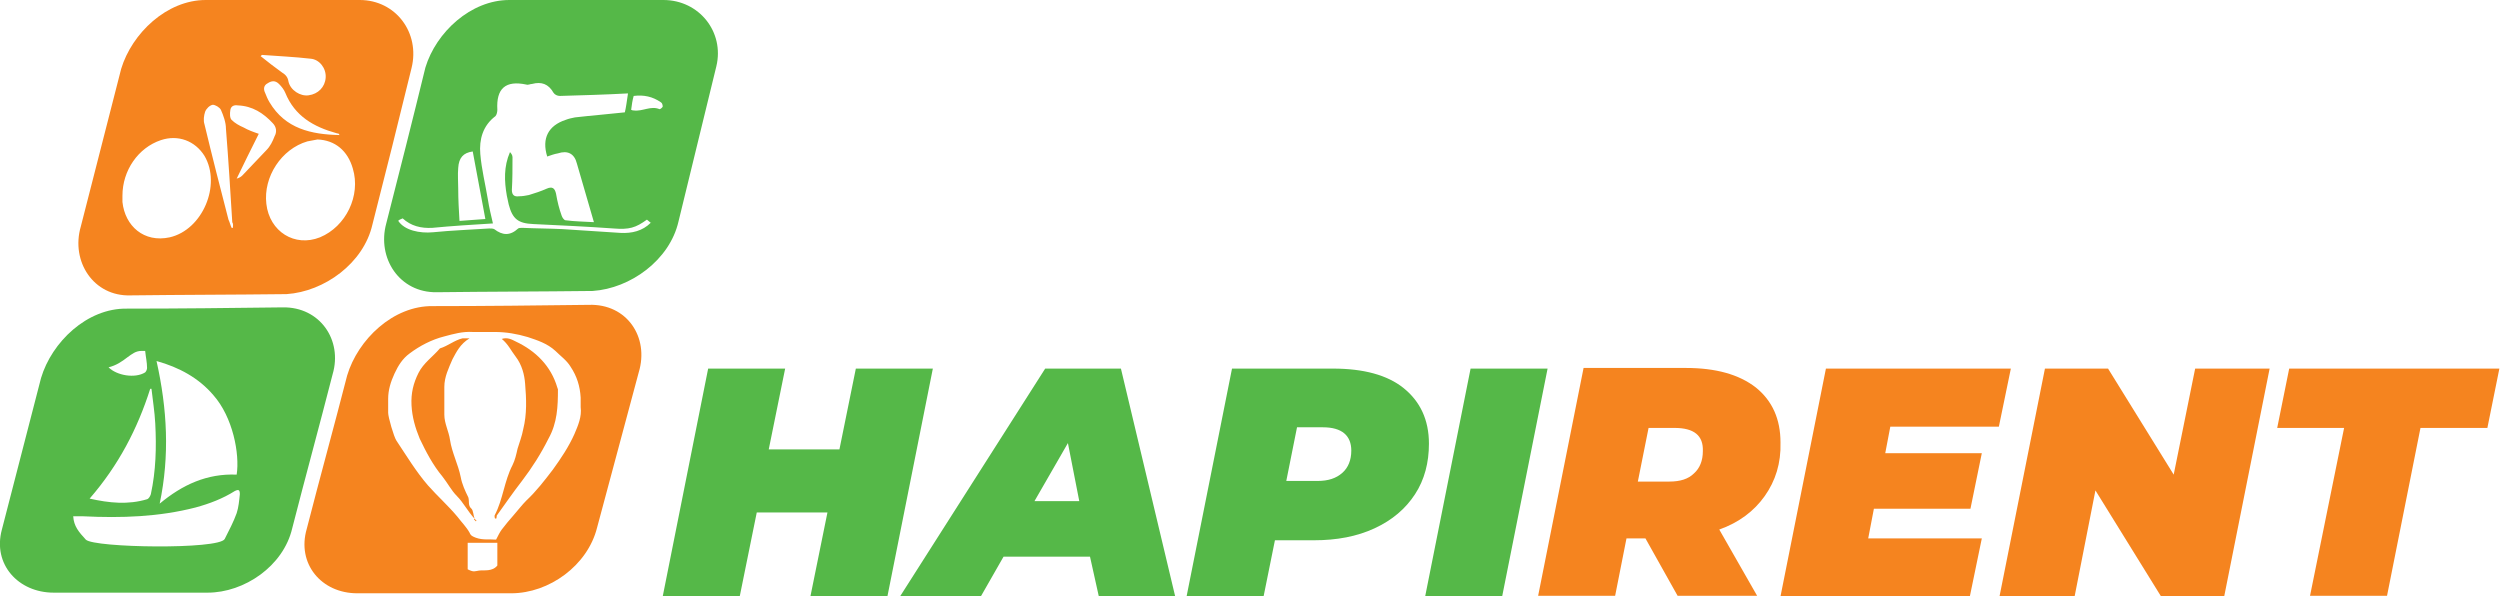 <?xml version="1.0" encoding="utf-8"?>
<!-- Generator: Adobe Illustrator 19.0.0, SVG Export Plug-In . SVG Version: 6.00 Build 0)  -->
<svg version="1.1" id="Layer_1" xmlns="http://www.w3.org/2000/svg" xmlns:xlink="http://www.w3.org/1999/xlink" x="0px" y="0px"
	 viewBox="0 0 396.1 94.5" style="enable-background:new 0 0 396.1 94.5;" xml:space="preserve">
<style type="text/css">
	.st0{fill:#55B848;}
	.st1{fill:#F5841F;}
</style>
<g id="XMLID_67_">
	<g id="XMLID_432_">
		<g id="XMLID_466_">
			<path id="XMLID_484_" class="st0" d="M147.8,58.4l-7.2,36.1h-12.2l2.7-13.3h-11.2l-2.7,13.3H105l7.2-36.1h12.2l-2.6,12.8H133
				l2.6-12.8H147.8z"/>
			<path id="XMLID_481_" class="st0" d="M172.7,88.2H159l-3.6,6.3h-12.8l23-36.1h12l8.6,36.1h-12.1L172.7,88.2z M171,79.4l-1.8-9.2
				l-5.3,9.2H171z"/>
			<path id="XMLID_478_" class="st0" d="M222.4,61.5c2.6,2.1,4,5,4,8.8c0,3-0.7,5.7-2.2,8c-1.5,2.3-3.6,4.1-6.4,5.4
				c-2.8,1.3-6,1.9-9.6,1.9h-6.2l-1.8,8.9H188l7.2-36.1h16C216,58.4,219.8,59.4,222.4,61.5z M212.7,74.9c0.9-0.8,1.4-2,1.4-3.5
				c0-2.4-1.5-3.7-4.5-3.7h-4.1l-1.7,8.5h5C210.4,76.2,211.7,75.8,212.7,74.9z"/>
			<path id="XMLID_476_" class="st0" d="M233,58.4h12.2l-7.2,36.1h-12.2L233,58.4z"/>
			<path id="XMLID_473_" class="st1" d="M279.6,78.6c-1.7,2.4-4.1,4.2-7.2,5.3l6,10.5h-12.6l-5.1-9.1h-3l-1.8,9.1h-12.2l7.2-36.1
				h16.2c4.7,0,8.4,1,11.1,3.1c2.6,2.1,3.9,5,3.9,8.7C282.2,73.4,281.3,76.2,279.6,78.6z M265.3,67.8h-4.1l-1.7,8.5h5
				c1.7,0,3-0.4,3.9-1.3c0.9-0.8,1.4-2,1.4-3.5C269.9,69,268.4,67.8,265.3,67.8z"/>
			<path id="XMLID_471_" class="st1" d="M299.5,67.6l-0.8,4.2h15.3l-1.8,8.8h-15.3l-0.9,4.7H314l-1.9,9.2h-30l7.2-36.1h29.3
				l-1.9,9.2H299.5z"/>
			<path id="XMLID_469_" class="st1" d="M359.6,58.4l-7.2,36.1h-10l-10.4-16.8l-3.3,16.8h-11.9l7.2-36.1h10l10.4,16.8l3.4-16.8
				H359.6z"/>
			<path id="XMLID_467_" class="st1" d="M371.4,67.8h-10.6l1.9-9.4h33.3l-1.9,9.4h-10.6l-5.3,26.6h-12.2L371.4,67.8z"/>
		</g>
		<path id="XMLID_457_" class="st1" d="M57,0H32.6c-6.2,0-11.7,5.3-13.4,10.9c-2.1,8.3-4.3,16.7-6.4,25c-1.6,5.5,2,11.1,7.9,10.9
			c8.2-0.1,16.4-0.1,24.7-0.2c6-0.4,12.2-4.9,13.6-11c2.1-8.2,4.2-16.6,6.2-24.8C66.6,5.2,62.7,0,57,0z M53.7,21.2
			c0,0,0,0.1,0.1,0.2c-4.5-0.1-8.6-1-11.1-5.2c-0.3-0.5-0.5-1-0.7-1.5c-0.3-0.6-0.2-1.2,0.4-1.5c0.6-0.4,1.2-0.5,1.8,0.1
			c0.4,0.4,0.8,0.9,1,1.4c1.5,3.7,4.5,5.4,8.1,6.4C53.4,21.1,53.6,21.2,53.7,21.2z M41.5,8.7c2.6,0.2,5.1,0.3,7.7,0.6
			c1.4,0.1,2.5,1.5,2.4,3c-0.1,1.5-1.2,2.6-2.7,2.8c-1.3,0.2-2.9-0.8-3.2-2.2c-0.1-0.7-0.5-1.1-1-1.4c-1.1-0.8-2.3-1.7-3.4-2.6
			C41.4,8.8,41.5,8.7,41.5,8.7z M26.9,37.6c-4.1,0.9-7.1-1.8-7.5-5.6c0-0.3,0-0.7,0-1c0-4,2.5-7.6,6.1-8.8c2.7-0.9,5.4,0.1,6.9,2.5
			C35.1,29.3,32.1,36.4,26.9,37.6z M36.9,36.1l-0.2,0c-0.2-0.4-0.3-0.9-0.5-1.3c-1.3-5-2.6-10.1-3.8-15.1c-0.2-0.6-0.1-1.4,0.1-2
			c0.2-0.5,0.7-1,1.2-1.1c0.4,0,1.1,0.4,1.3,0.8c0.4,0.9,0.8,2,0.8,3c0.4,5,0.7,9.9,1,14.8C37,35.5,36.9,35.8,36.9,36.1z M38.4,27.8
			c-0.2,0.2-0.5,0.4-0.9,0.5c1.1-2.3,2.3-4.7,3.5-7.1c-0.9-0.3-1.7-0.6-2.4-1c-0.7-0.3-1.4-0.7-1.9-1.2c-0.3-0.3-0.3-1-0.2-1.6
			c0.1-0.6,0.6-0.8,1.2-0.7c2.3,0.1,4,1.2,5.5,2.8c0.6,0.6,0.7,1.4,0.3,2.1c-0.3,0.8-0.7,1.6-1.3,2.2C40.9,25.2,39.6,26.5,38.4,27.8
			z M50.7,37.6c-4,1.6-8-0.9-8.5-5.3c-0.5-4.3,2.4-8.7,6.5-9.9c0.5-0.1,1.1-0.2,1.6-0.3c2.8,0.1,4.8,1.8,5.6,4.6
			C57.2,31,54.8,35.9,50.7,37.6z"/>
		<path id="XMLID_450_" class="st0" d="M44.8,48.7c-8.2,0.1-16.4,0.2-24.7,0.2c-6.3-0.1-11.9,5.3-13.6,11c-2.1,8.1-4.1,15.9-6.2,24
			c-1.5,5.5,2.6,10,8.2,10h24.4c5.8,0,12-4.2,13.4-10.2c2.1-8.2,4.3-16.2,6.4-24.4C54.3,53.9,50.7,48.6,44.8,48.7z M33.8,62.6
			c3.1,3.5,4.2,9.3,3.7,12.6c-4.7-0.2-8.6,1.6-12.2,4.6c1.6-7.6,1.2-15-0.5-22.6C28.4,58.2,31.5,59.9,33.8,62.6z M20.2,56.6
			c0.7-0.5,1.3-1,2.2-1c0.2,0,0.5,0,0.6,0c0.1,1,0.3,1.8,0.3,2.7c0,0.2-0.1,0.5-0.3,0.7c-1.6,1-4.5,0.5-5.8-0.8
			C18.4,57.9,19.3,57.3,20.2,56.6z M23.8,61.6c0.1,0,0.2,0,0.2,0c0.2,1.8,0.5,3.6,0.6,5.5c0.2,3.8,0.1,7.5-0.7,11.2
			c-0.1,0.3-0.3,0.7-0.6,0.8c-3,0.9-6,0.6-9.1-0.1C18.8,73.7,21.8,67.9,23.8,61.6z M38,78.3c-0.1,1-0.2,2.1-0.5,3
			c-0.5,1.4-1.2,2.7-1.9,4.1c-0.9,1.7-20.7,1.4-22,0.1c-1.1-1.2-1.9-2.1-2-3.7c0.6,0,1.1,0,1.6,0c6,0.3,12,0.1,17.8-1.4
			c2.2-0.6,4.3-1.4,6.2-2.6C37.8,77.5,38,77.6,38,78.3z"/>
		<path id="XMLID_444_" class="st0" d="M105.1,0H80.7c-6.1,0-11.6,5.1-13.3,10.7c-2,8.2-4.1,16.5-6.2,24.7c-1.5,5.5,2.1,11,8,10.9
			c8.2-0.1,16.4-0.1,24.7-0.2c6-0.4,12.2-4.9,13.6-11c2-8.1,4-16.5,6-24.6C114.8,5.1,110.8,0,105.1,0z M74.9,24
			c0.7,3.6,1.3,7.1,2,10.7c-1.3,0.1-2.6,0.2-4.1,0.3c-0.1-1.7-0.2-3.4-0.2-5.1c0-1.1-0.1-2.2,0-3.3C72.7,25,73.4,24.2,74.9,24z
			 M103.1,35.3c-1.3,1.3-3,1.7-4.8,1.6c-3.1-0.2-6.1-0.4-9.2-0.6c-2.1-0.1-4.2-0.1-6.3-0.2c-0.2,0-0.6,0-0.7,0.1
			c-1.3,1.2-2.5,1.1-3.8,0.1c-0.2-0.1-0.5-0.1-0.8-0.1c-3,0.2-5.9,0.3-8.9,0.6c-2.1,0.2-4.5-0.3-5.5-1.8V35c0-0.1,0.4-0.3,0.7-0.4
			c1.3,1.2,2.9,1.6,4.7,1.5c3.1-0.3,6.3-0.5,9.6-0.7c-0.3-1.3-0.6-2.5-0.8-3.8c-0.4-2.4-1-4.8-1.2-7.2c-0.2-2.3,0.4-4.5,2.4-6
			c0.2-0.2,0.3-0.7,0.3-1c-0.2-3.4,1.3-4.7,4.6-4c0.3,0.1,0.6-0.1,0.9-0.1c1.5-0.4,2.6,0,3.4,1.4c0.2,0.3,0.6,0.5,1,0.5
			c3.5-0.1,7.1-0.2,10.8-0.4c-0.2,1.3-0.3,2.2-0.5,3c-2.7,0.3-5.3,0.5-7.9,0.8c-0.5,0.1-1,0.2-1.5,0.4c-2.7,0.9-3.8,2.9-2.9,5.8
			c0.6-0.2,1.1-0.4,1.7-0.5c1.5-0.5,2.6,0,3,1.6c0.9,3.1,1.8,6.2,2.7,9.3c-1.6-0.1-3-0.1-4.5-0.3c-0.2,0-0.5-0.4-0.6-0.7
			c-0.4-1.1-0.7-2.3-0.9-3.5c-0.2-0.9-0.6-1.2-1.5-0.8c-0.9,0.4-1.8,0.7-2.8,1c-0.5,0.1-1,0.2-1.6,0.2c-0.7,0.1-1.1-0.2-1.1-1
			c0.1-1.7,0.1-3.4,0.1-5.2c0-0.3-0.2-0.6-0.4-0.8c-1,2.3-0.9,4.6-0.5,6.9c0.1,0.5,0.2,0.9,0.3,1.4c0.6,2.3,1.5,3,3.9,3.1
			c4.2,0.2,8.5,0.4,12.7,0.7c2.5,0.2,3.5-0.1,5.3-1.4c0.2,0.2,0.4,0.3,0.6,0.5C103.2,35.2,103.2,35.3,103.1,35.3z M104.5,17.3
			c-1.4-0.6-2.7,0.4-4.1,0.2c-0.1,0-0.2,0-0.4-0.1c0.1-0.8,0.2-1.5,0.4-2.2c1.6-0.2,3,0.1,4.3,1c0.2,0.1,0.3,0.4,0.3,0.7
			C104.9,17.1,104.6,17.3,104.5,17.3z"/>
		<path id="XMLID_433_" class="st1" d="M75.2,82.2c-0.2-0.5-0.2-1.3-0.5-1.6c-0.6-0.5-0.3-1.2-0.5-1.8c-0.5-1-1-2.1-1.2-3.2
			c-0.4-2-1.4-3.9-1.7-5.9c-0.2-1.4-0.9-2.6-0.9-4c0-1.5,0-2.9,0-4.4c0-1.6,0.7-3,1.3-4.4c0.6-1.1,1.2-2.4,2.7-3.3
			c-0.6,0-0.9,0-1.1,0c-1.3,0.3-2.3,1.2-3.6,1.6c-1.1,1.3-2.6,2.3-3.4,3.9c-0.8,1.6-1.2,3.2-1.1,5.1c0.1,1.9,0.6,3.6,1.3,5.3
			c1,2.1,2.1,4.2,3.6,6c0.8,1,1.4,2.2,2.3,3.1C73.4,79.6,74.1,81,75.2,82.2c-0.1,0-0.1,0.1-0.1,0.1c0.1,0.1,0.2,0.2,0.3,0.3
			c0,0,0.1-0.1,0.1-0.1C75.4,82.4,75.3,82.3,75.2,82.2z M88.4,61.7c0-0.1-0.1-0.2-0.1-0.3c-1-3.4-3.4-5.8-6.6-7.3
			c-0.6-0.3-1.3-0.7-2.2-0.4c1,0.8,1.5,1.9,2.2,2.8c1,1.3,1.4,2.9,1.5,4.3c0.2,2.4,0.3,4.8-0.3,7.2c-0.2,1.1-0.6,2.1-0.9,3.1
			c-0.2,0.9-0.4,1.8-0.8,2.6c-1.3,2.5-1.5,5.4-2.8,7.9c-0.1,0.1,0,0.4,0,0.5c0.1,0,0.1,0.1,0.2,0.1c0.1-0.2,0.1-0.4,0.1-0.5
			c1.3-1.8,2.6-3.7,4-5.5c1.6-2.1,3-4.3,4.2-6.7C88.3,67,88.4,64.4,88.4,61.7z M88.4,61.7c0-0.1-0.1-0.2-0.1-0.3
			c-1-3.4-3.4-5.8-6.6-7.3c-0.6-0.3-1.3-0.7-2.2-0.4c1,0.8,1.5,1.9,2.2,2.8c1,1.3,1.4,2.9,1.5,4.3c0.2,2.4,0.3,4.8-0.3,7.2
			c-0.2,1.1-0.6,2.1-0.9,3.1c-0.2,0.9-0.4,1.8-0.8,2.6c-1.3,2.5-1.5,5.4-2.8,7.9c-0.1,0.1,0,0.4,0,0.5c0.1,0,0.1,0.1,0.2,0.1
			c0.1-0.2,0.1-0.4,0.1-0.5c1.3-1.8,2.6-3.7,4-5.5c1.6-2.1,3-4.3,4.2-6.7C88.3,67,88.4,64.4,88.4,61.7z M75.2,82.2
			c-0.2-0.5-0.2-1.3-0.5-1.6c-0.6-0.5-0.3-1.2-0.5-1.8c-0.5-1-1-2.1-1.2-3.2c-0.4-2-1.4-3.9-1.7-5.9c-0.2-1.4-0.9-2.6-0.9-4
			c0-1.5,0-2.9,0-4.4c0-1.6,0.7-3,1.3-4.4c0.6-1.1,1.2-2.4,2.7-3.3c-0.6,0-0.9,0-1.1,0c-1.3,0.3-2.3,1.2-3.6,1.6
			c-1.1,1.3-2.6,2.3-3.4,3.9c-0.8,1.6-1.2,3.2-1.1,5.1c0.1,1.9,0.6,3.6,1.3,5.3c1,2.1,2.1,4.2,3.6,6c0.8,1,1.4,2.2,2.3,3.1
			C73.4,79.6,74.1,81,75.2,82.2c-0.1,0-0.1,0.1-0.1,0.1c0.1,0.1,0.2,0.2,0.3,0.3c0,0,0.1-0.1,0.1-0.1C75.4,82.4,75.3,82.3,75.2,82.2
			z M93.3,48.3c-8.2,0.1-16.4,0.2-24.7,0.2c-6.3-0.1-11.9,5.3-13.6,11c-2.1,8.2-4.3,16.1-6.4,24.3c-1.6,5.5,2.3,10.2,8,10.2h24.4
			c6,0,12.1-4.4,13.6-10.4c2.2-8.2,4.4-16.4,6.6-24.6C102.9,53.4,99.3,48.1,93.3,48.3z M78.8,89.6c-0.8,1-2.1,0.7-2.9,0.8
			c-0.7,0.1-0.8,0.3-1.8-0.2V86h4.7C78.8,87,78.8,88.6,78.8,89.6z M91,68.8c-0.9,2-2.1,3.8-3.4,5.6c-1.3,1.7-2.6,3.4-4.2,4.9
			c-0.7,0.7-1.3,1.5-2,2.3c-0.7,0.8-1.3,1.5-1.9,2.3c-0.3,0.4-0.6,1-0.9,1.6c-1.1-0.1-2.1,0.1-3.2-0.3c-0.5-0.2-0.8-0.3-1-0.8
			c-0.5-0.9-1.3-1.7-1.9-2.5c-1.5-1.8-3.2-3.3-4.7-5c-1.9-2.2-3.4-4.7-5-7.1c-0.4-0.6-1.3-3.7-1.3-4.4c0-0.7,0-1.5,0-2.2
			c0-1.4,0.4-2.7,1-4c0.6-1.3,1.3-2.4,2.4-3.2c1.6-1.2,3.5-2.2,5.5-2.7c1.5-0.4,2.9-0.8,4.5-0.7c1.2,0,2.3,0,3.5,0
			c1.8,0,3.5,0.3,5.2,0.8c1.5,0.5,3.1,1,4.4,2.2c0.8,0.8,1.8,1.5,2.4,2.5c1,1.5,1.5,3.1,1.6,4.9c0,0.5,0,1,0,1.5
			C92.2,66,91.6,67.4,91,68.8z M88.3,61.4c-1-3.4-3.4-5.8-6.6-7.3c-0.6-0.3-1.3-0.7-2.2-0.4c1,0.8,1.5,1.9,2.2,2.8
			c1,1.3,1.4,2.9,1.5,4.3c0.2,2.4,0.3,4.8-0.3,7.2c-0.2,1.1-0.6,2.1-0.9,3.1c-0.2,0.9-0.4,1.8-0.8,2.6c-1.3,2.5-1.5,5.4-2.8,7.9
			c-0.1,0.1,0,0.4,0,0.5c0.1,0,0.1,0.1,0.2,0.1c0.1-0.2,0.1-0.4,0.1-0.5c1.3-1.8,2.6-3.7,4-5.5c1.6-2.1,3-4.3,4.2-6.7
			c1.3-2.5,1.4-5.2,1.4-7.9C88.4,61.6,88.3,61.5,88.3,61.4z M75.2,82.2c-0.2-0.5-0.2-1.3-0.5-1.6c-0.6-0.5-0.3-1.2-0.5-1.8
			c-0.5-1-1-2.1-1.2-3.2c-0.4-2-1.4-3.9-1.7-5.9c-0.2-1.4-0.9-2.6-0.9-4c0-1.5,0-2.9,0-4.4c0-1.6,0.7-3,1.3-4.4
			c0.6-1.1,1.2-2.4,2.7-3.3c-0.6,0-0.9,0-1.1,0c-1.3,0.3-2.3,1.2-3.6,1.6c-1.1,1.3-2.6,2.3-3.4,3.9c-0.8,1.6-1.2,3.2-1.1,5.1
			c0.1,1.9,0.6,3.6,1.3,5.3c1,2.1,2.1,4.2,3.6,6c0.8,1,1.4,2.2,2.3,3.1C73.4,79.6,74.1,81,75.2,82.2c-0.1,0-0.1,0.1-0.1,0.1
			c0.1,0.1,0.2,0.2,0.3,0.3c0,0,0.1-0.1,0.1-0.1C75.4,82.4,75.3,82.3,75.2,82.2z"/>
	</g>
</g>
</svg>
